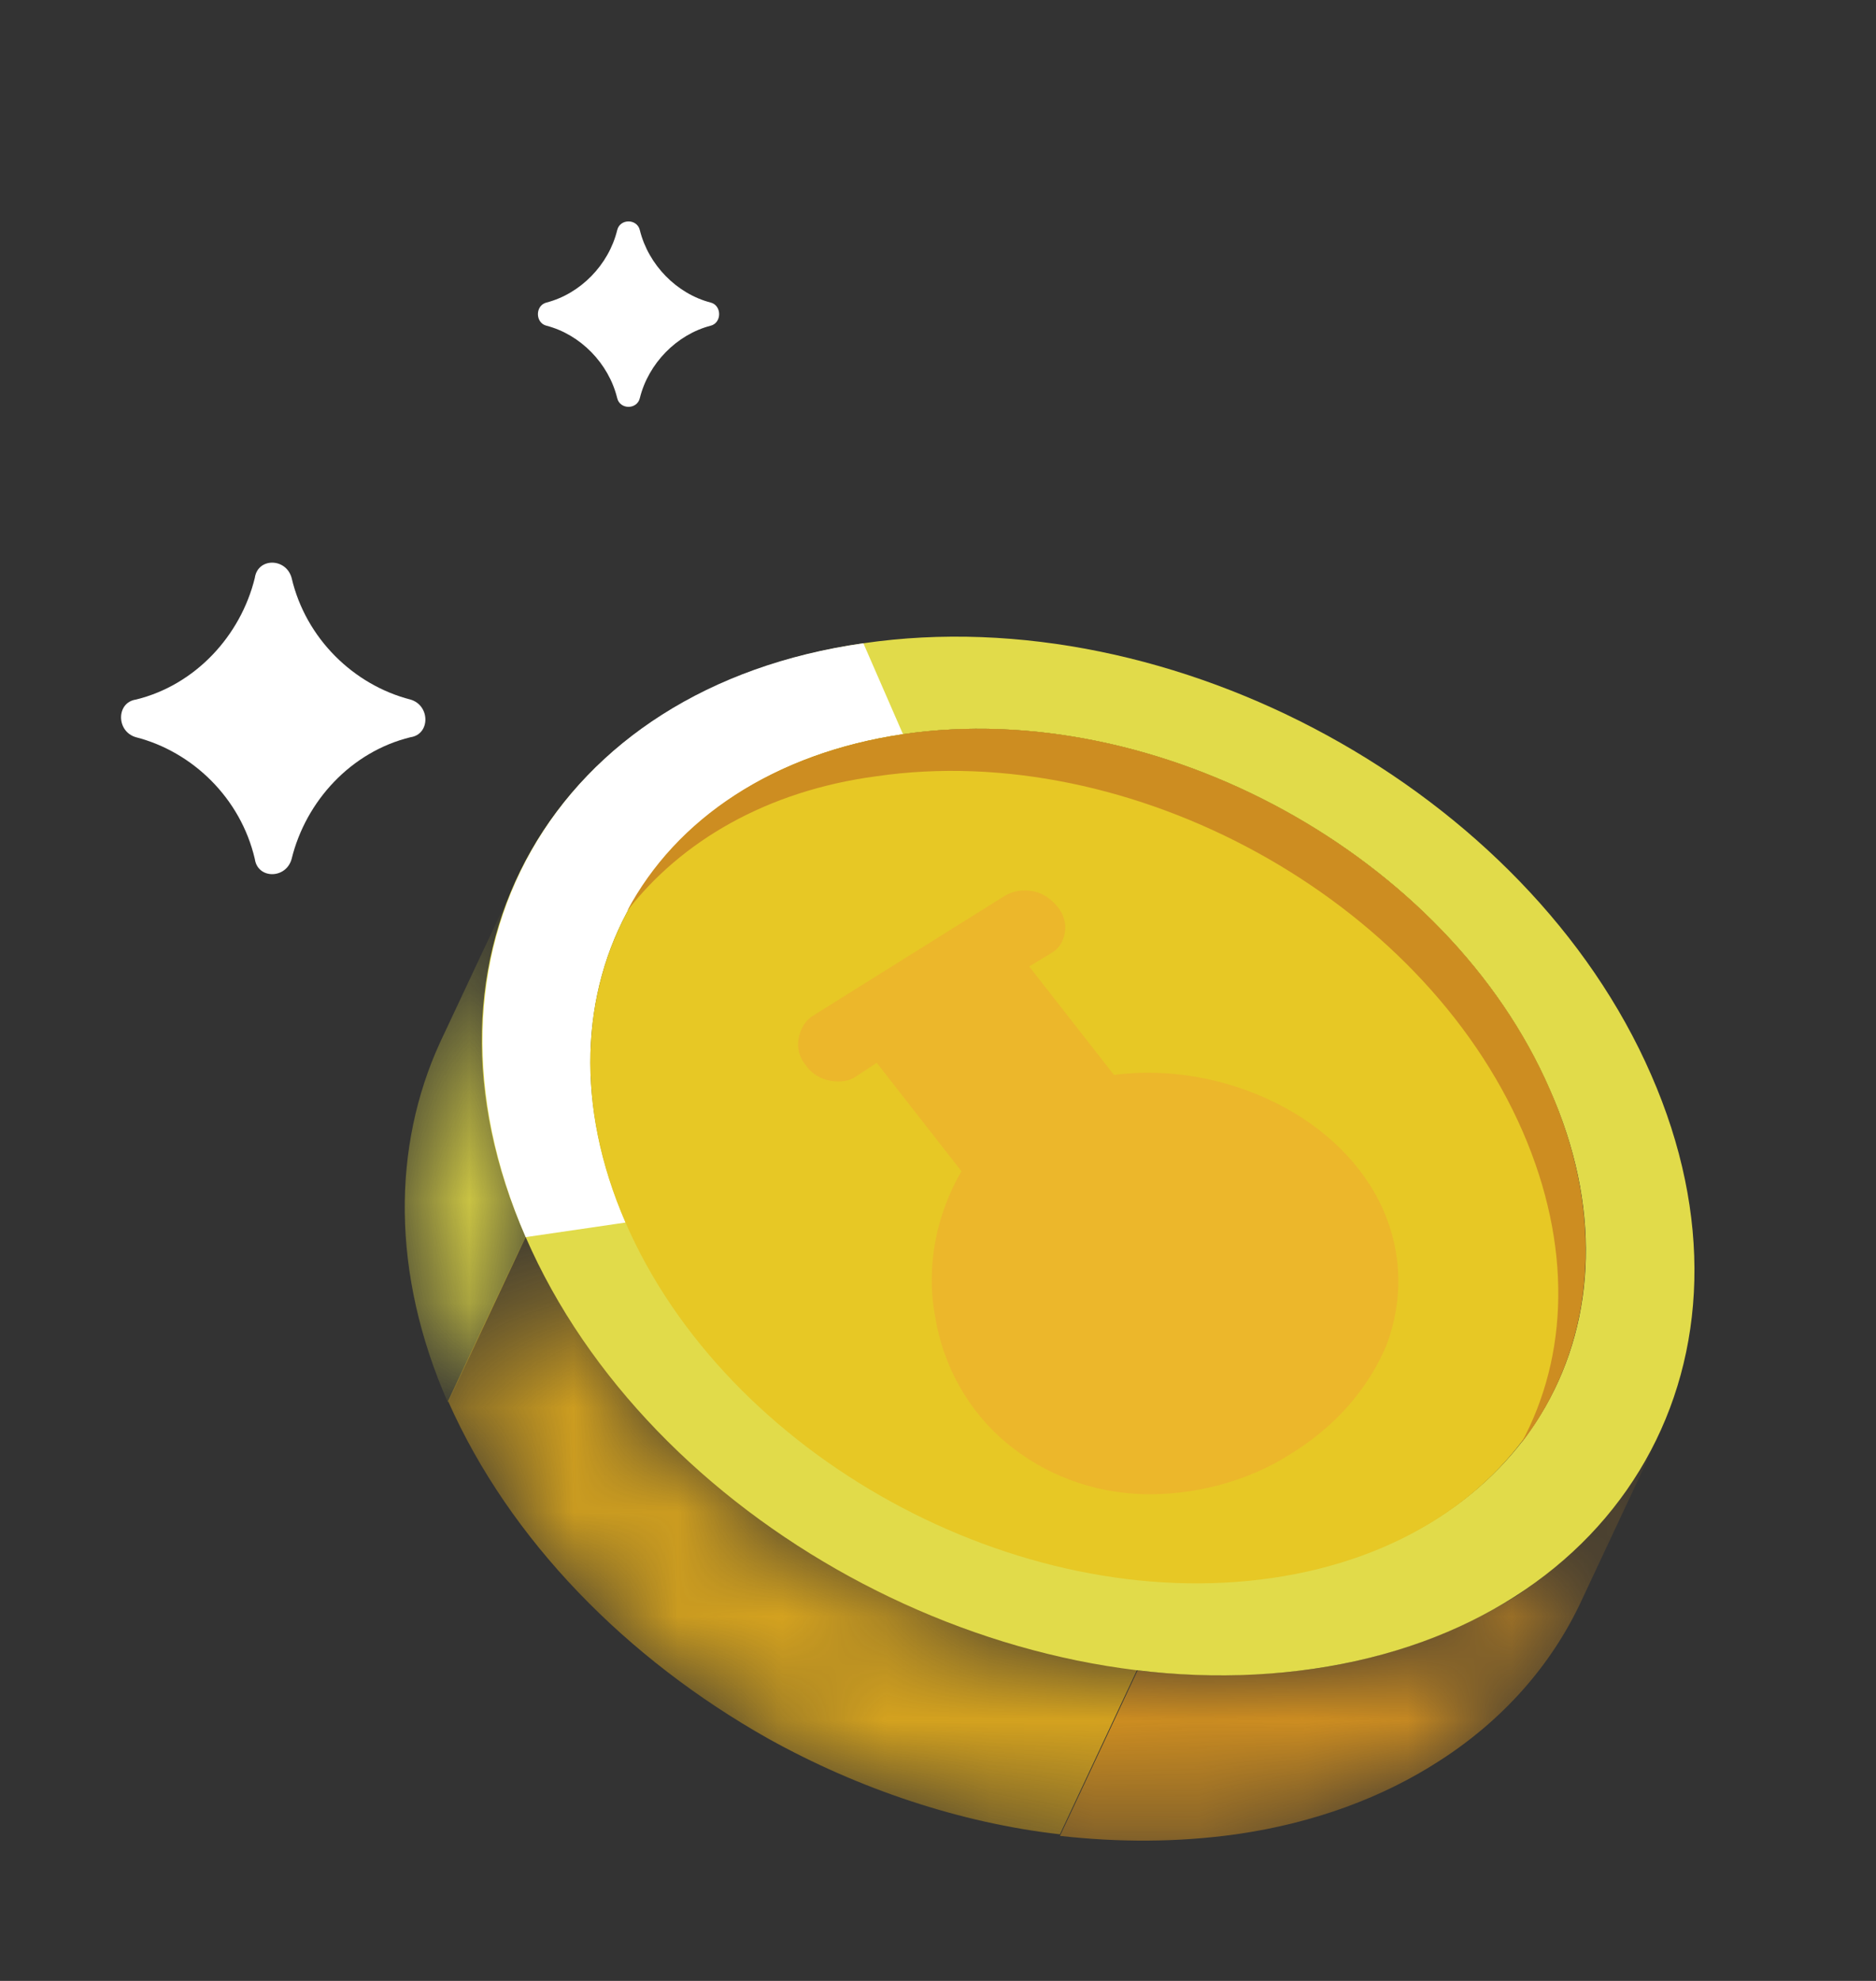 <svg width="18" height="19" viewBox="0 0 18 19" fill="none" xmlns="http://www.w3.org/2000/svg">
<rect x="0" y="0" width="18" height="19" fill="#333333" stroke="none"/>
<mask id="mask0_2175_5895" style="mask-type:luminance" maskUnits="userSpaceOnUse" x="3" y="8" width="3" height="6">
<path d="M4.222 9.999L4.968 8.411C4.511 9.407 4.496 10.621 5.044 11.866L4.298 13.454C3.751 12.193 3.766 10.979 4.222 9.999Z" fill="white"/>
</mask>
<g mask="url(#mask0_2175_5895)">
<path d="M5.044 11.866L4.298 13.454C3.751 12.209 3.766 10.995 4.222 9.999L4.968 8.411C4.511 9.392 4.496 10.606 5.044 11.866Z" fill="#D8D145"/>
</g>
<mask id="mask1_2175_5895" style="mask-type:luminance" maskUnits="userSpaceOnUse" x="4" y="11" width="12" height="7">
<path d="M15.919 13.75L15.174 15.337C14.627 16.504 13.471 17.345 11.858 17.578C8.877 18.014 5.5 16.146 4.299 13.438L5.044 11.851C6.23 14.575 9.622 16.427 12.604 15.991C14.216 15.773 15.372 14.917 15.919 13.75Z" fill="white"/>
</mask>
<g mask="url(#mask1_2175_5895)">
<path d="M14.551 15.306C14.003 15.648 13.349 15.897 12.604 16.006C12.056 16.084 11.478 16.084 10.915 16.022L10.17 17.609C10.733 17.672 11.296 17.672 11.858 17.594C12.619 17.485 13.273 17.236 13.805 16.893C14.414 16.504 14.885 15.975 15.174 15.353L15.919 13.765C15.63 14.372 15.159 14.901 14.551 15.306Z" fill="#CD8D21"/>
<path d="M8.116 15.088C6.763 14.341 5.637 13.205 5.044 11.851L4.299 13.438C4.892 14.777 6.017 15.913 7.371 16.676C8.238 17.158 9.212 17.485 10.17 17.594L10.915 16.006C9.942 15.897 8.983 15.57 8.116 15.088Z" fill="#D4A21F"/>
</g>
<path d="M15.843 10.31C14.657 7.586 11.265 5.734 8.284 6.17C5.302 6.606 3.842 9.143 5.044 11.866C6.23 14.59 9.622 16.442 12.604 16.006C15.585 15.57 17.03 13.018 15.843 10.31ZM12.208 15.119C9.759 15.477 6.976 13.952 6.002 11.711C5.029 9.485 6.23 7.4 8.664 7.042C11.113 6.684 13.896 8.209 14.87 10.45C15.859 12.676 14.657 14.777 12.208 15.119Z" fill="#E1DB4A"/>
<path d="M8.284 6.17L8.664 7.042C6.23 7.4 5.029 9.485 6.002 11.726L5.044 11.866C3.858 9.143 5.303 6.59 8.284 6.17Z" fill="white"/>
<path d="M8.664 7.042C11.113 6.684 13.897 8.209 14.87 10.45C15.844 12.676 14.657 14.777 12.208 15.135C9.759 15.493 6.976 13.967 6.002 11.726C5.029 9.485 6.23 7.4 8.664 7.042Z" fill="#E7C825"/>
<path d="M8.405 7.446C10.854 7.088 13.638 8.614 14.611 10.855C15.083 11.944 15.052 13.002 14.596 13.843C15.281 12.956 15.433 11.726 14.87 10.45C13.896 8.209 11.113 6.684 8.664 7.042C7.417 7.228 6.489 7.851 6.017 8.738C6.535 8.069 7.356 7.586 8.405 7.446Z" fill="#CD8D21"/>
<path fill-rule="evenodd" clip-rule="evenodd" d="M9.646 8.589C9.726 8.544 9.814 8.53 9.912 8.548C10.009 8.566 10.085 8.624 10.145 8.694C10.205 8.765 10.232 8.859 10.217 8.945C10.202 9.032 10.162 9.099 10.083 9.144L9.875 9.27L10.688 10.31C11.216 10.242 11.759 10.341 12.236 10.576C12.713 10.811 13.081 11.176 13.268 11.596C13.455 12.017 13.465 12.465 13.305 12.897C13.134 13.312 12.813 13.684 12.38 13.948C11.962 14.214 11.452 14.344 10.966 14.331C10.481 14.317 10.022 14.144 9.657 13.84C9.293 13.536 9.05 13.105 8.973 12.63C8.882 12.153 8.982 11.651 9.225 11.234L8.412 10.194L8.218 10.322C8.152 10.37 8.064 10.383 7.966 10.366C7.883 10.351 7.79 10.304 7.733 10.219C7.673 10.149 7.646 10.055 7.661 9.968C7.676 9.882 7.718 9.8 7.784 9.753L9.646 8.589Z" fill="#ECB72B"/>
<path d="M2.798 5.543C2.934 6.126 3.396 6.571 3.939 6.71C4.129 6.766 4.129 7.044 3.939 7.071C3.369 7.21 2.934 7.683 2.798 8.239C2.744 8.433 2.472 8.433 2.445 8.239C2.309 7.655 1.847 7.21 1.304 7.071C1.114 7.016 1.114 6.738 1.304 6.71C1.874 6.571 2.309 6.098 2.445 5.543C2.472 5.348 2.744 5.348 2.798 5.543Z" fill="white"/>
<path d="M6.139 2.207C6.221 2.54 6.493 2.818 6.819 2.902C6.927 2.93 6.927 3.096 6.819 3.124C6.493 3.208 6.221 3.486 6.139 3.819C6.112 3.93 5.949 3.93 5.922 3.819C5.841 3.486 5.569 3.208 5.243 3.124C5.134 3.096 5.134 2.93 5.243 2.902C5.569 2.818 5.841 2.54 5.922 2.207C5.949 2.096 6.112 2.096 6.139 2.207Z" fill="white"/>
</svg>
